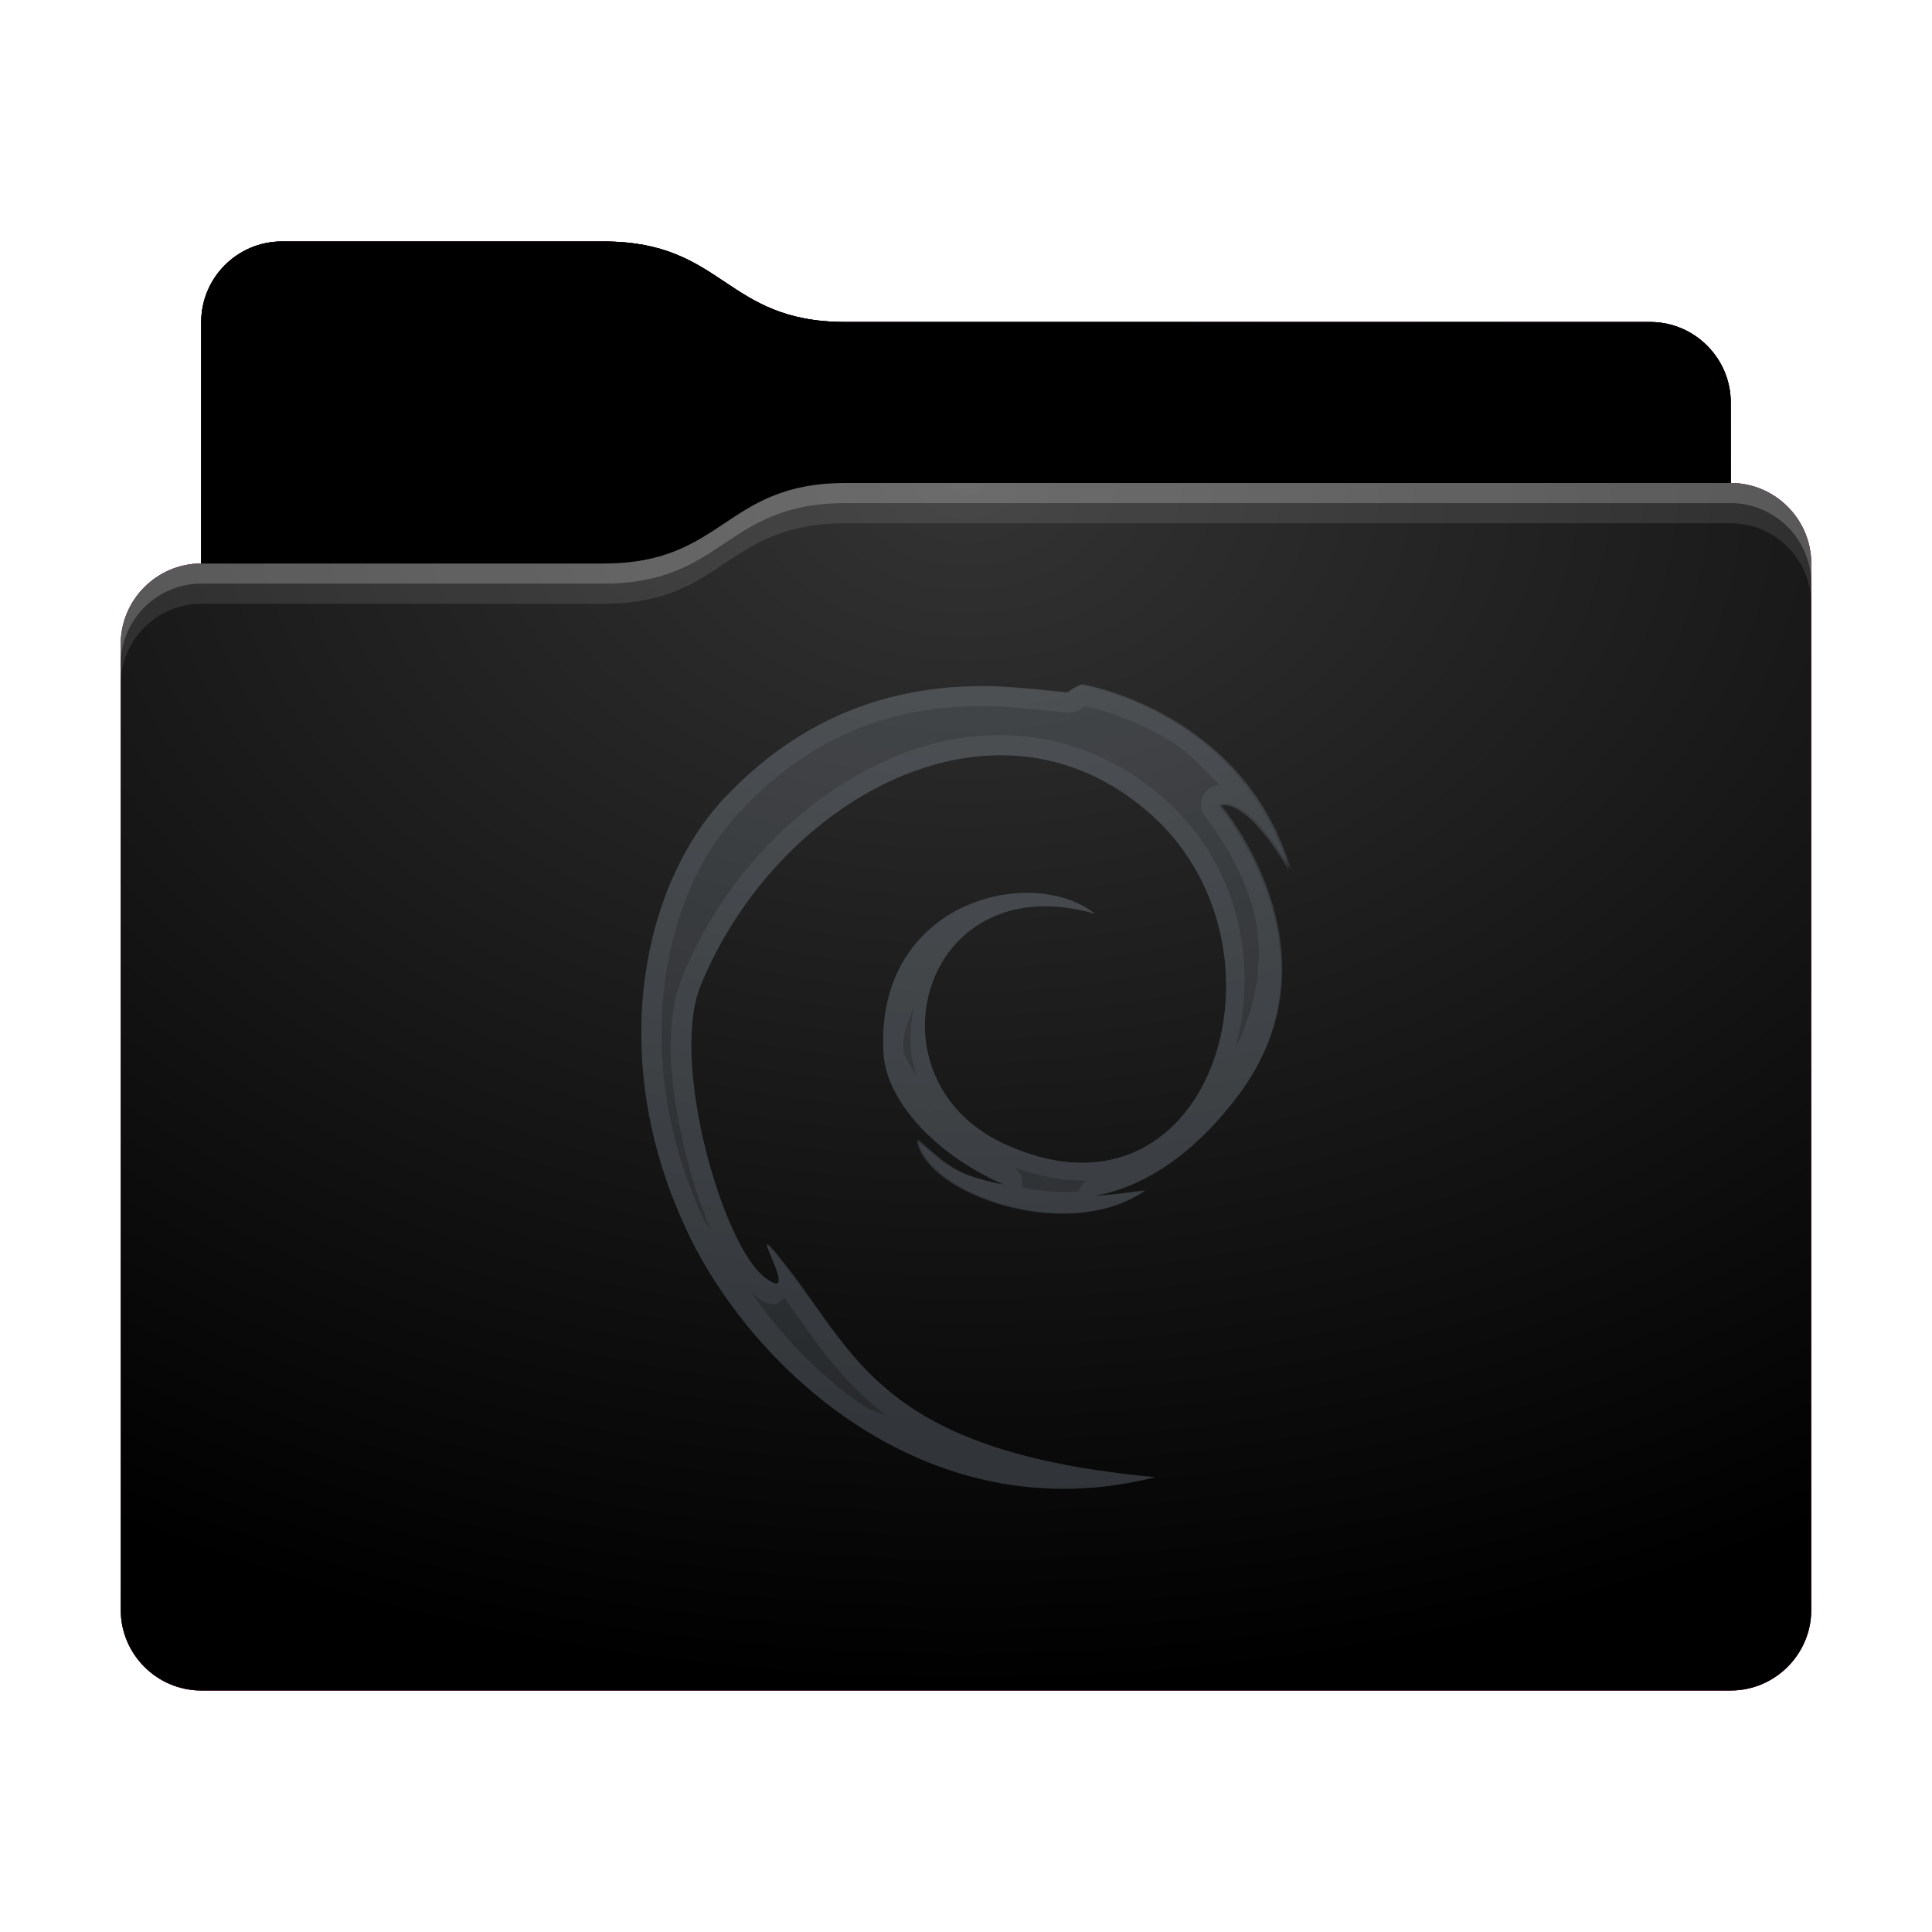 <svg height="48" version="1.1" width="48" xmlns="http://www.w3.org/2000/svg" xmlns:svg="http://www.w3.org/2000/svg" xmlns:xlink="http://www.w3.org/1999/xlink">
<defs id="primary-definitions">
<style id="current-color-scheme" type="text/css">
      .ColorScheme-Text         { color: #232629; }
      .ColorScheme-Background   { color: #eff0f1; }
      .ColorScheme-Highlight    { color: #7ec9f0; }
      .ColorScheme-PositiveText { color: #27ae60; }
      .ColorScheme-NeutralText  { color: #f67400; }
      .ColorScheme-NegativeText { color: #da4453; }
      .ColorScheme-ActiveText   { color: #3daee9; }
      .ColorScheme-Complement   { color: #ffffff; }
      .ColorScheme-Contrast     { color: #000000; }
    </style>
<style id="extended-color-scheme" type="text/css">
      .ExScheme-Black     { color:#3e3e3e; }
      .ExScheme-White     { color:#fcfcfc; }
      .ExScheme-Grey-1    { color:#cfd5d5; }
      .ExScheme-Grey-2    { color:#909c9c; }
      .ExScheme-Grey-3    { color:#536161; }
      .ExScheme-Red-1     { color:#ffafa5; }
      .ExScheme-Red-2     { color:#bf4231; }
      .ExScheme-Red-3     { color:#4d2f2b; }
      .ExScheme-Green-1   { color:#abf9c7; }
      .ExScheme-Green-2   { color:#3bb566; }
      .ExScheme-Green-3   { color:#377d50; }
      .ExScheme-Blue-1    { color:#abdaf9; }
      .ExScheme-Blue-2    { color:#3daefd; }
      .ExScheme-Blue-3    { color:#2b3c4d; }
      .ExScheme-Yellow-1  { color:#faffa5; }
      .ExScheme-Yellow-2  { color:#cac726; }
      .ExScheme-Yellow-3  { color:#4b4d2b; }
      .ExScheme-Orange-1  { color:#ffdaa5; }
      .ExScheme-Orange-2  { color:#ff9701; }
      .ExScheme-Orange-3  { color:#4d372b; }
      .ExScheme-Brown-1   { color:#e9d6bb; }
      .ExScheme-Brown-2   { color:#997657; }
      .ExScheme-Brown-3   { color:#433a35; }
      .ExScheme-Purple-1  { color:#e2abf9; }
      .ExScheme-Purple-2  { color:#b401ff; }
      .ExScheme-Purple-3  { color:#432b4d; }
      .ExScheme-Cyan-1    { color:#b2f2e6; }
      .ExScheme-Cyan-2    { color:#31bfa6; }
      .ExScheme-Cyan-3    { color:#2b4d47; }
      .ExScheme-Magenta-1 { color:#f8a6d8; }
      .ExScheme-Magenta-2 { color:#f00091; }
      .ExScheme-Magenta-3 { color:#770048; }
    </style>
<linearGradient id="uh9">
<stop offset="0"/>
<stop offset="1" stop-opacity="0"/>
</linearGradient>
<linearGradient id="uha">
<stop offset="0" stop-color="#fff"/>
<stop offset="1" stop-color="#fff" stop-opacity="0"/>
</linearGradient>
<style id="uhb" type="text/css">
        .force-display-for-editing { display: inline !important; }
    </style><style class="remove-if__show-crease" type="text/css">
        .enable-if__show-crease { display: none; }
    </style><style class="remove-if__color-sync-mimes-places" type="text/css">
        .enable-if__color-sync-mimes-places { display: none; }
    </style><radialGradient cx=".5" cy="0" id="uhc" r="1" xlink:href="#uha"/><linearGradient id="uhd" xlink:href="#uh9" y1="1" y2=".5"/><style class="ColorScheme-Background" fill="currentColor" opacity=".6" type="text/css">
   .ColorScheme-Text           { color:#eff0f1; }
      .ColorScheme-Background     { color:#31363b; }
      .ColorScheme-Highlight      { color:#3daefd; }
      .ColorScheme-ViewBackground { color:#fcfcfc; }
      .ColorScheme-PositiveText   { color:#27ae60; }
      .ColorScheme-NeutralText    { color:#f67400; }
      .ColorScheme-NegativeText   { color:#da4453; }
  </style><path d="M 7,6 C 5.9,6 5,6.9 5,8 v 2 4 c -1.1,0 -2,.9 -2,2 v 24 c 0,1.1 .9,2 2,2 h 38 c 1.1,0 2,-.9 2,-2 V 25 16 14 c 0,-1.1 -.9,-2 -2,-2 V 10 C 43,8.9 42.1,8 41,8 H 21 C 18,8 18,6 15,6 Z" id="uhe"></path><path d="M 7,6 C 5.9,6 5,6.9 5,8 v 2 4 h 10 c 3,0 3,-2 6,-2 H 43 V 10 C 43,8.9 42.1,8 41,8 H 21 C 18,8 18,6 15,6 Z" id="uhf"></path></defs>
<g id="content" transform="translate(0,0)"><use class="sync-color enable-if__color-sync-mimes-places force-display-for-editing ColorScheme-ActiveText" fill="currentColor" href="#uhe"></use><use class="primary-color remove-if__color-sync-mimes-places ColorScheme-ActiveText" fill="#d70a53" href="#uhe"></use><use class="ColorScheme-Contrast" fill="currentColor" href="#uhe" opacity=".1"></use><g id="decal" transform="translate(12,15)"><path class="ColorScheme-Background" d="M 12.83,2.06 C 10.35,1.96 7.97,2.7 5.93,4.9 3.9,7.15 3.13,11.35 5,15.43 6.55,18.9 11,23.14 16.7,21.7 10.17,21.1 9.34,18.85 7.73,16.7 6.1,14.57 8.1,17.57 7,16.74 5.93,15.9 4.65,11.37 5.4,9.5 7.27,4.9 12.66,1.85 16.5,5.15 20.37,8.45 18.15,15.7 13.06,13.47 9.4,11.9 10.85,6.45 15.2,7.7 13.65,6.47 9.75,7.37 9.95,11.14 c .06,1.2 1.3,2.55 3,3.3 -1.2,-.24 -1.37,-.44 -2.17,-1.1 .23,1.34 3.75,2.57 5.66,1.25 -.5,.06 -.9,.1 -1.26,.13 1.13,-.2 2.34,-.9 3.5,-2.4 2.8,-3.57 -.4,-7.3 -.4,-7.3 0,0 .6,-.33 1.74,1.6 -.96,-3.3 -4,-4.4 -5.16,-4.6 -.1,-0 -.37,.2 -.37,.2 0,0 -.96,-.13 -1.7,-.16 z" fill="currentColor" opacity=".6"/><path class="ColorScheme-Background" d="M 14.9 2 C 14.8 2 14.54 2.2 14.54 2.2 C 14.54 2.2 13.6 2.1 12.83 2.05 C 10.35 1.96 7.97 2.7 5.93 4.9 C 3.9 7.15 3.13 11.35 5 15.43 C 6.55 18.9 11 23.14 16.7 21.7 C 10.17 21.1 9.34 18.85 7.7 16.7 C 6.1 14.57 8.1 17.57 7 16.74 C 5.93 15.9 4.65 11.37 5.4 9.5 C 7.27 4.9 12.66 1.85 16.5 5.15 C 20.37 8.45 18.15 15.7 13.06 13.47 C 9.4 11.9 10.85 6.45 15.2 7.7 C 13.65 6.47 9.75 7.37 9.95 11.14 C 10 12.35 11.24 13.7 12.96 14.43 C 11.77 14.2 11.6 14 10.8 13.3 C 11.03 14.66 14.54 15.9 16.45 14.57 C 15.97 14.63 15.56 14.7 15.2 14.7 C 16.3 14.5 17.54 13.8 18.7 12.3 C 21.5 8.7 18.33 5 18.33 5 C 18.33 5 18.93 4.66 20.07 6.6 C 19.1 3.3 16.07 2.23 14.9 2 z M 14.94 2.54 C 15.47 2.66 16.37 2.93 17.3 3.56 C 17.63 3.8 17.96 4.16 18.3 4.5 C 18.2 4.53 18.1 4.55 18.1 4.55 A .5 .5 0 0 0 17.95 5.3 C 17.95 5.3 18.7 6.2 19.1 7.46 C 19.4 8.5 19.34 9.73 18.7 11.03 C 19.26 8.96 18.8 6.43 16.84 4.77 C 14.77 3 12.2 2.9 10 3.9 C 7.8 4.9 5.9 6.9 4.94 9.3 C 4.47 10.47 4.66 12.1 5.03 13.63 C 5.2 14.37 5.45 15.06 5.7 15.66 C 5.64 15.5 5.5 15.36 5.44 15.2 C 3.66 11.3 4.43 7.3 6.3 5.26 C 8.24 3.13 10.44 2.46 12.8 2.55 C 13.5 2.6 14.47 2.7 14.47 2.7 A .5 .5 0 0 0 14.87 2.6 C 14.87 2.6 14.9 2.57 14.94 2.54 z M 10.7 10 C 10.6 10.6 10.56 11.2 10.8 11.8 C 10.7 11.56 10.46 11.3 10.45 11.1 C 10.4 10.64 10.6 10.36 10.7 10 z M 11.06 12.3 C 11.14 12.44 11.23 12.57 11.3 12.7 C 11.2 12.56 11.16 12.45 11.06 12.3 z M 13.2 14 C 13.83 14.23 14.45 14.35 15 14.33 A .5 .5 0 0 0 14.8 14.6 C 14.36 14.64 13.9 14.6 13.4 14.5 A .5 .5 0 0 0 13.2 14 z M 6.66 17.1 C 6.67 17.1 6.7 17.1 6.7 17.13 C 6.86 17.26 6.95 17.4 7.26 17.4 C 7.34 17.4 7.4 17.3 7.5 17.26 C 8.2 18.23 8.86 19.3 10.07 20.2 C 10.1 20.2 10.2 20.24 10.26 20.27 C 10.04 20.15 9.8 20.1 9.57 20 C 8.35 19.2 7.4 18.16 6.66 17.1 z " fill="currentColor" opacity=".6"/></g><use href="#uhf" opacity=".4"></use><use fill="url(#uhd)" href="#uhf" opacity=".1"></use><path d="m 21,12 c -3,0 -3,2 -6,2 H 5 c -1.1,0 -2,.9 -2,2 v 24 c 0,1.1 .9,2 2,2 h 38 c 1.1,0 2,-.9 2,-2 V 25 16 14 c 0,-1.1 -.9,-2 -2,-2 z" fill="url(#uhc)" opacity=".2"/><path class="ColorScheme-Contrast" d="m 3,39 v 1 c 0,1.1 .9,2 2,2 h 38 c 1.1,0 2,-.9 2,-2 v -1 c 0,1.1 -.9,2 -2,2 H 5 C 3.9,41 3,40.1 3,39 Z" fill="currentColor" opacity=".1"/><path class="ColorScheme-Contrast" d="M 3,39.5 V 40 c 0,1.1 .9,2 2,2 h 38 c 1.1,0 2,-.9 2,-2 v -0.5 c 0,1.1 -.9,2 -2,2 H 5 c -1.1,0 -2,-.9 -2,-2 z" fill="currentColor" opacity=".2"/><path d="m 21,12 c -3,0 -3,2 -6,2 H 5 c -1.1,0 -2,.9 -2,2 v 1 c 0,-1.1 .9,-2 2,-2 h 10 c 3,0 3,-2 6,-2 h 22 c 1.1,0 2,.9 2,2 v -1 c 0,-1.1 -.9,-2 -2,-2 z" fill="#fff" opacity=".1"/><path d="m 21,12 c -3,0 -3,2 -6,2 H 5 c -1.1,0 -2,.9 -2,2 v 0.5 c 0,-1.1 .9,-2 2,-2 h 10 c 3,0 3,-2 6,-2 h 22 c 1.1,0 2,.9 2,2 V 14 c 0,-1.1 -.9,-2 -2,-2 z" fill="#fff" opacity=".2"/><path d="m 21,11 c -3,0 -3,2 -6,2 H 5 v 1 h 10 c 3,0 3,-2 6,-2 h 22 v -1 z" opacity=".1"/><path d="m 21,11.5 c -3,0 -3,2 -6,2 H 5 V 14 h 10 c 3,0 3,-2 6,-2 h 22 v -0.5 z" opacity=".2"/></g>
</svg>